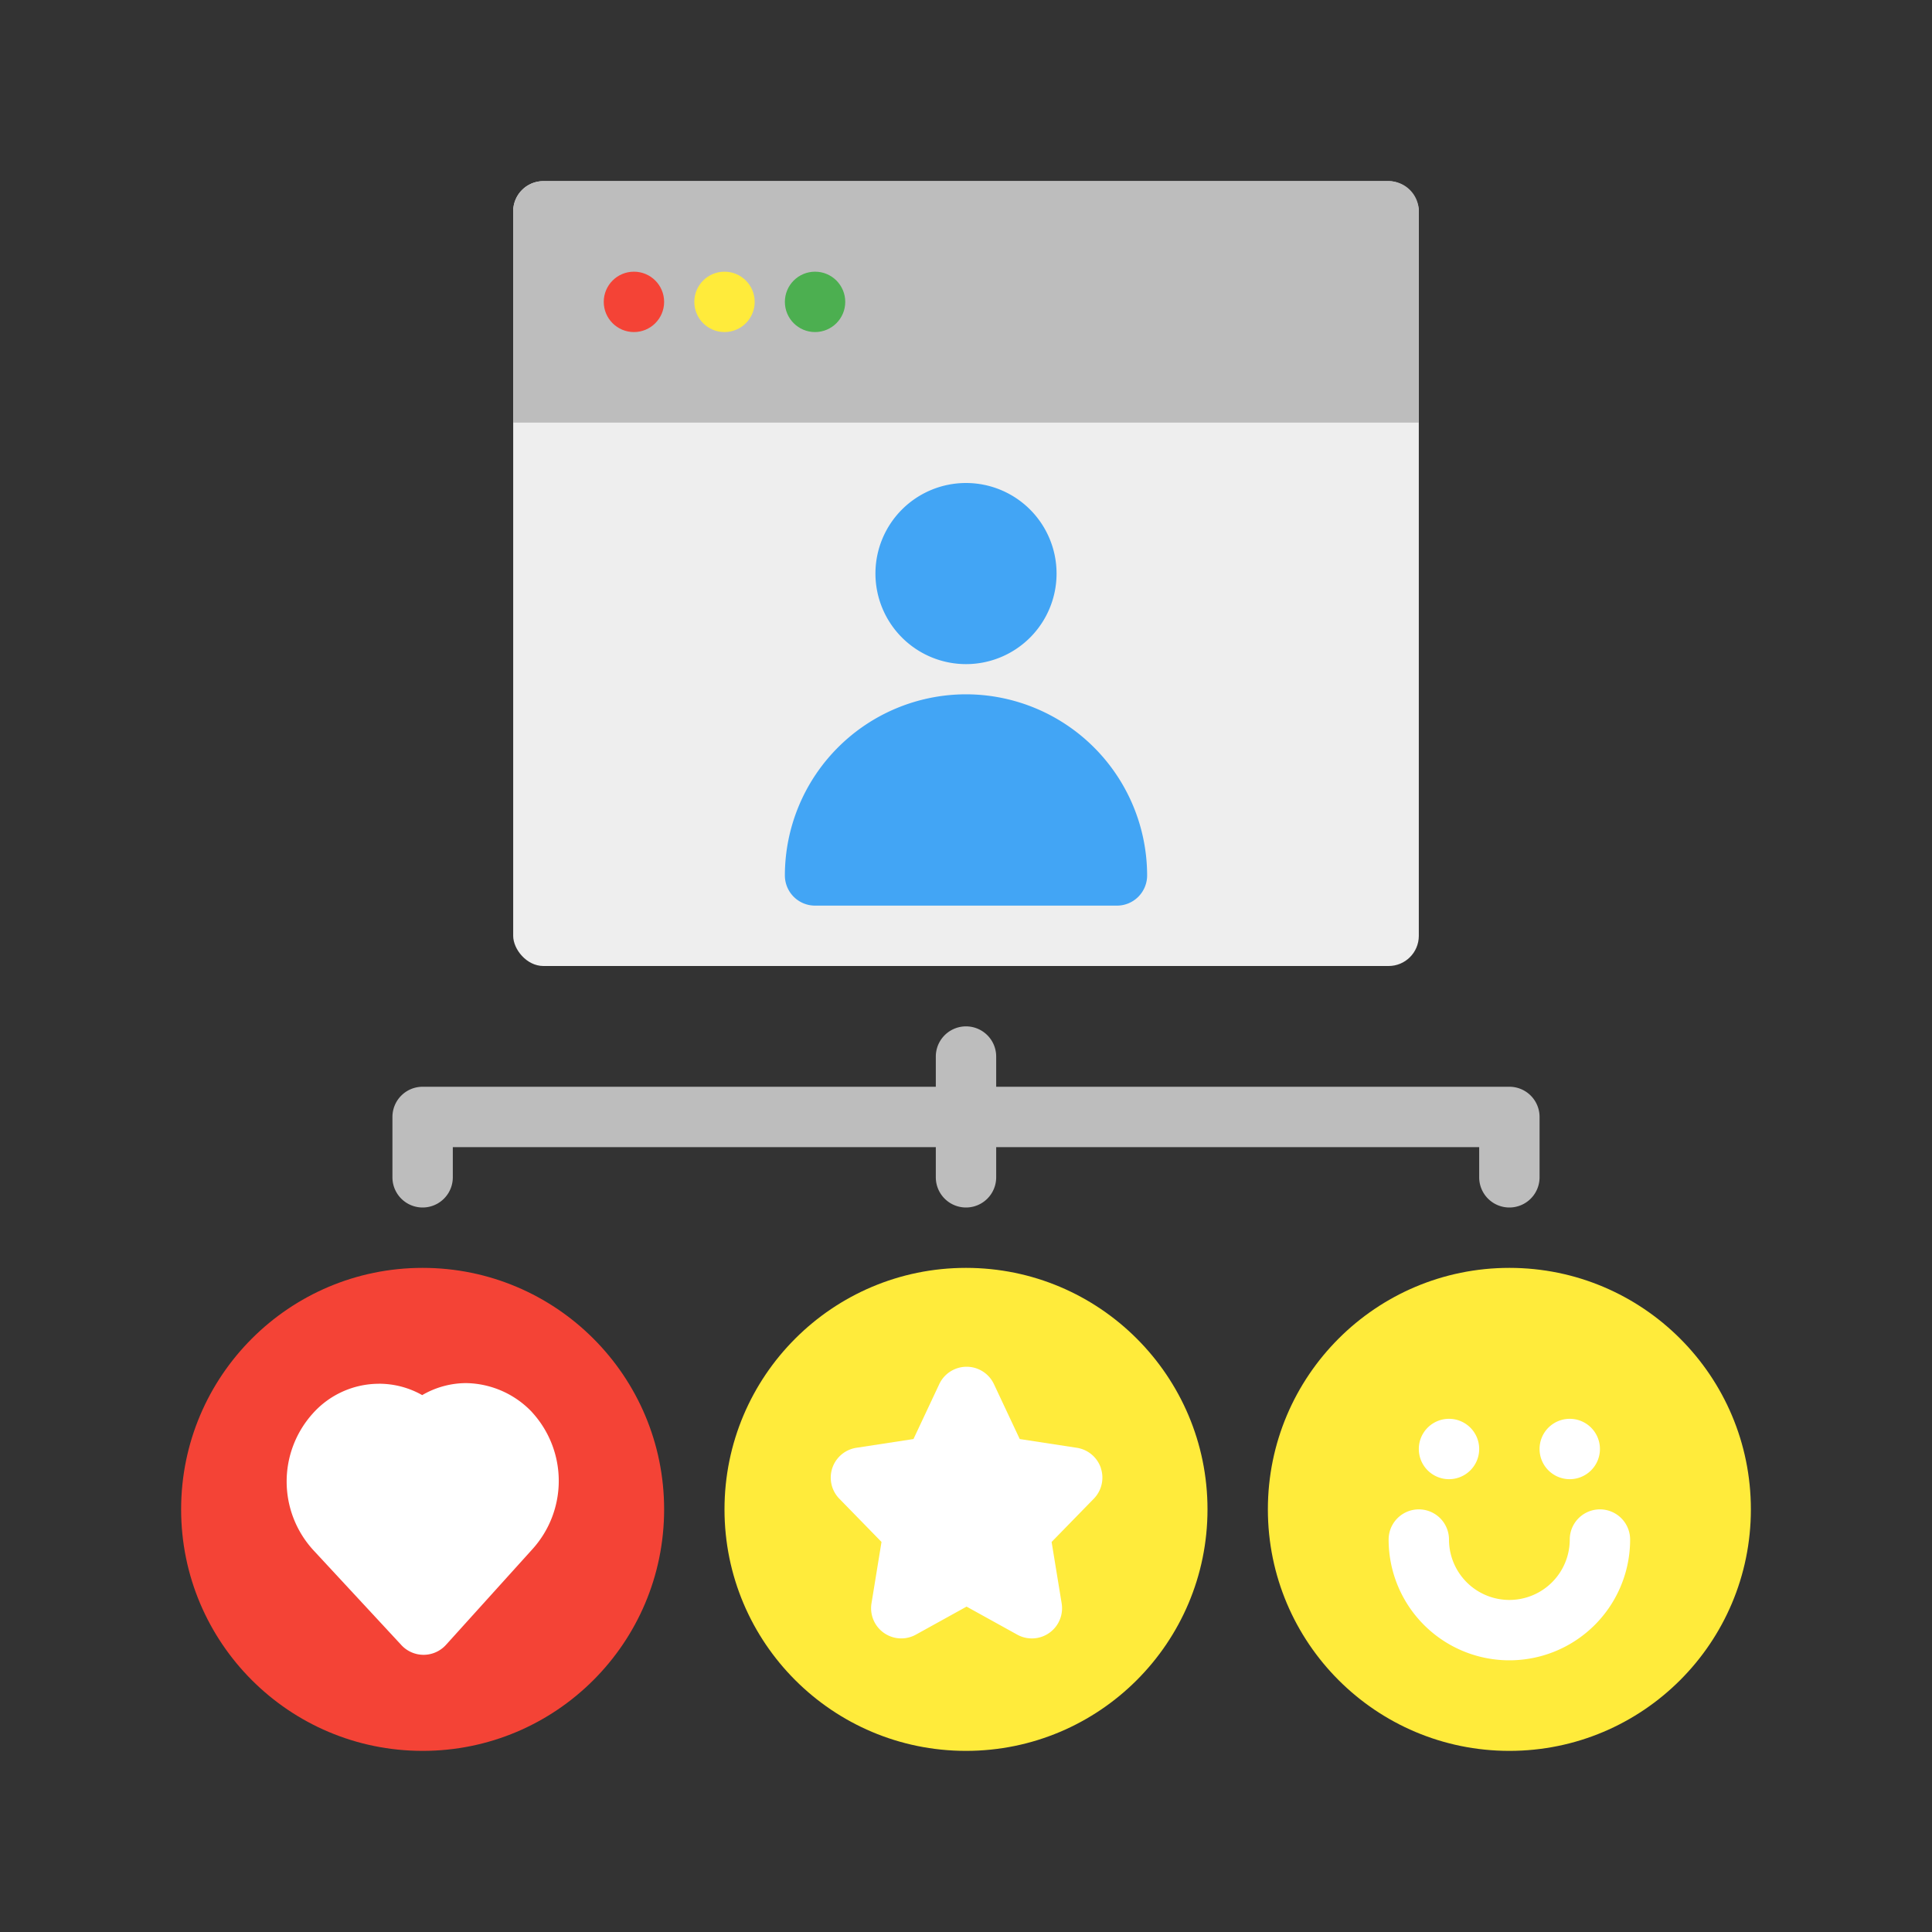 <svg id="social_media" height="512" viewBox="0 0 64 64" width="512" xmlns="http://www.w3.org/2000/svg" data-name="social media"><rect x="0" y="0" width="64" height="64" fill="#333333" stroke="none"/><rect fill="#eee" height="26" rx="1" width="30" x="17" y="6"/><path d="m46 6h-28a1 1 0 0 0 -1 1v7h30v-7a1 1 0 0 0 -1-1z" fill="#bdbdbd"/><circle cx="32" cy="50" fill="#ffeb3b" r="8"/><circle cx="50" cy="50" fill="#ffeb3b" r="8"/><path d="m36.468 48.631a.999.999 0 0 0 -.797-.671l-1.891-.29-.855-1.82a1 1 0 0 0 -1.81 0l-.855 1.82-1.892.29a1 1 0 0 0 -.564 1.687l1.397 1.432-.332 2.035a1 1 0 0 0 1.47 1.036l1.68-.929 1.679.929a1 1 0 0 0 1.471-1.036l-.333-2.035 1.397-1.432a.998.998 0 0 0 .233-1.016z" fill="#fff"/><circle cx="14" cy="50" fill="#f44336" r="8"/><path d="m17.627 46.782a3.071 3.071 0 0 0 -2.192-.965 2.904 2.904 0 0 0 -1.449.398 2.895 2.895 0 0 0 -1.432-.377l-.02.001a2.943 2.943 0 0 0 -2.182.995 3.366 3.366 0 0 0 .028 4.517l2.918 3.147a1.001 1.001 0 0 0 .733.32h.006a1.002 1.002 0 0 0 .736-.329l2.88-3.188a3.368 3.368 0 0 0 -.027-4.518z" fill="#fff"/><path d="m54 51a4 4 0 0 1 -8 0 1 1 0 0 1 2 0 2 2 0 0 0 4 0 1 1 0 0 1 2 0zm-6-2a1 1 0 1 0 -1-1 1 1 0 0 0 1 1zm4 0a1 1 0 1 0 -1-1 1 1 0 0 0 1 1z" fill="#fff"/><path d="m29 19a3 3 0 1 1 3 3 3.003 3.003 0 0 1 -3-3zm3 4a6.007 6.007 0 0 0 -6 6 1 1 0 0 0 1 1h10a1 1 0 0 0 1-1 6.007 6.007 0 0 0 -6-6z" fill="#42a5f5"/><circle cx="21" cy="10" fill="#f44336" r="1"/><circle cx="24" cy="10" fill="#ffeb3b" r="1"/><circle cx="27" cy="10" fill="#4caf50" r="1"/><path d="m50 36h-17v-1a1 1 0 0 0 -2 0v1h-17a1 1 0 0 0 -1 1v2a1 1 0 0 0 2 0v-1h16v1a1 1 0 0 0 2 0v-1h16v1a1 1 0 0 0 2 0v-2a1 1 0 0 0 -1-1z" fill="#bdbdbd"/></svg>